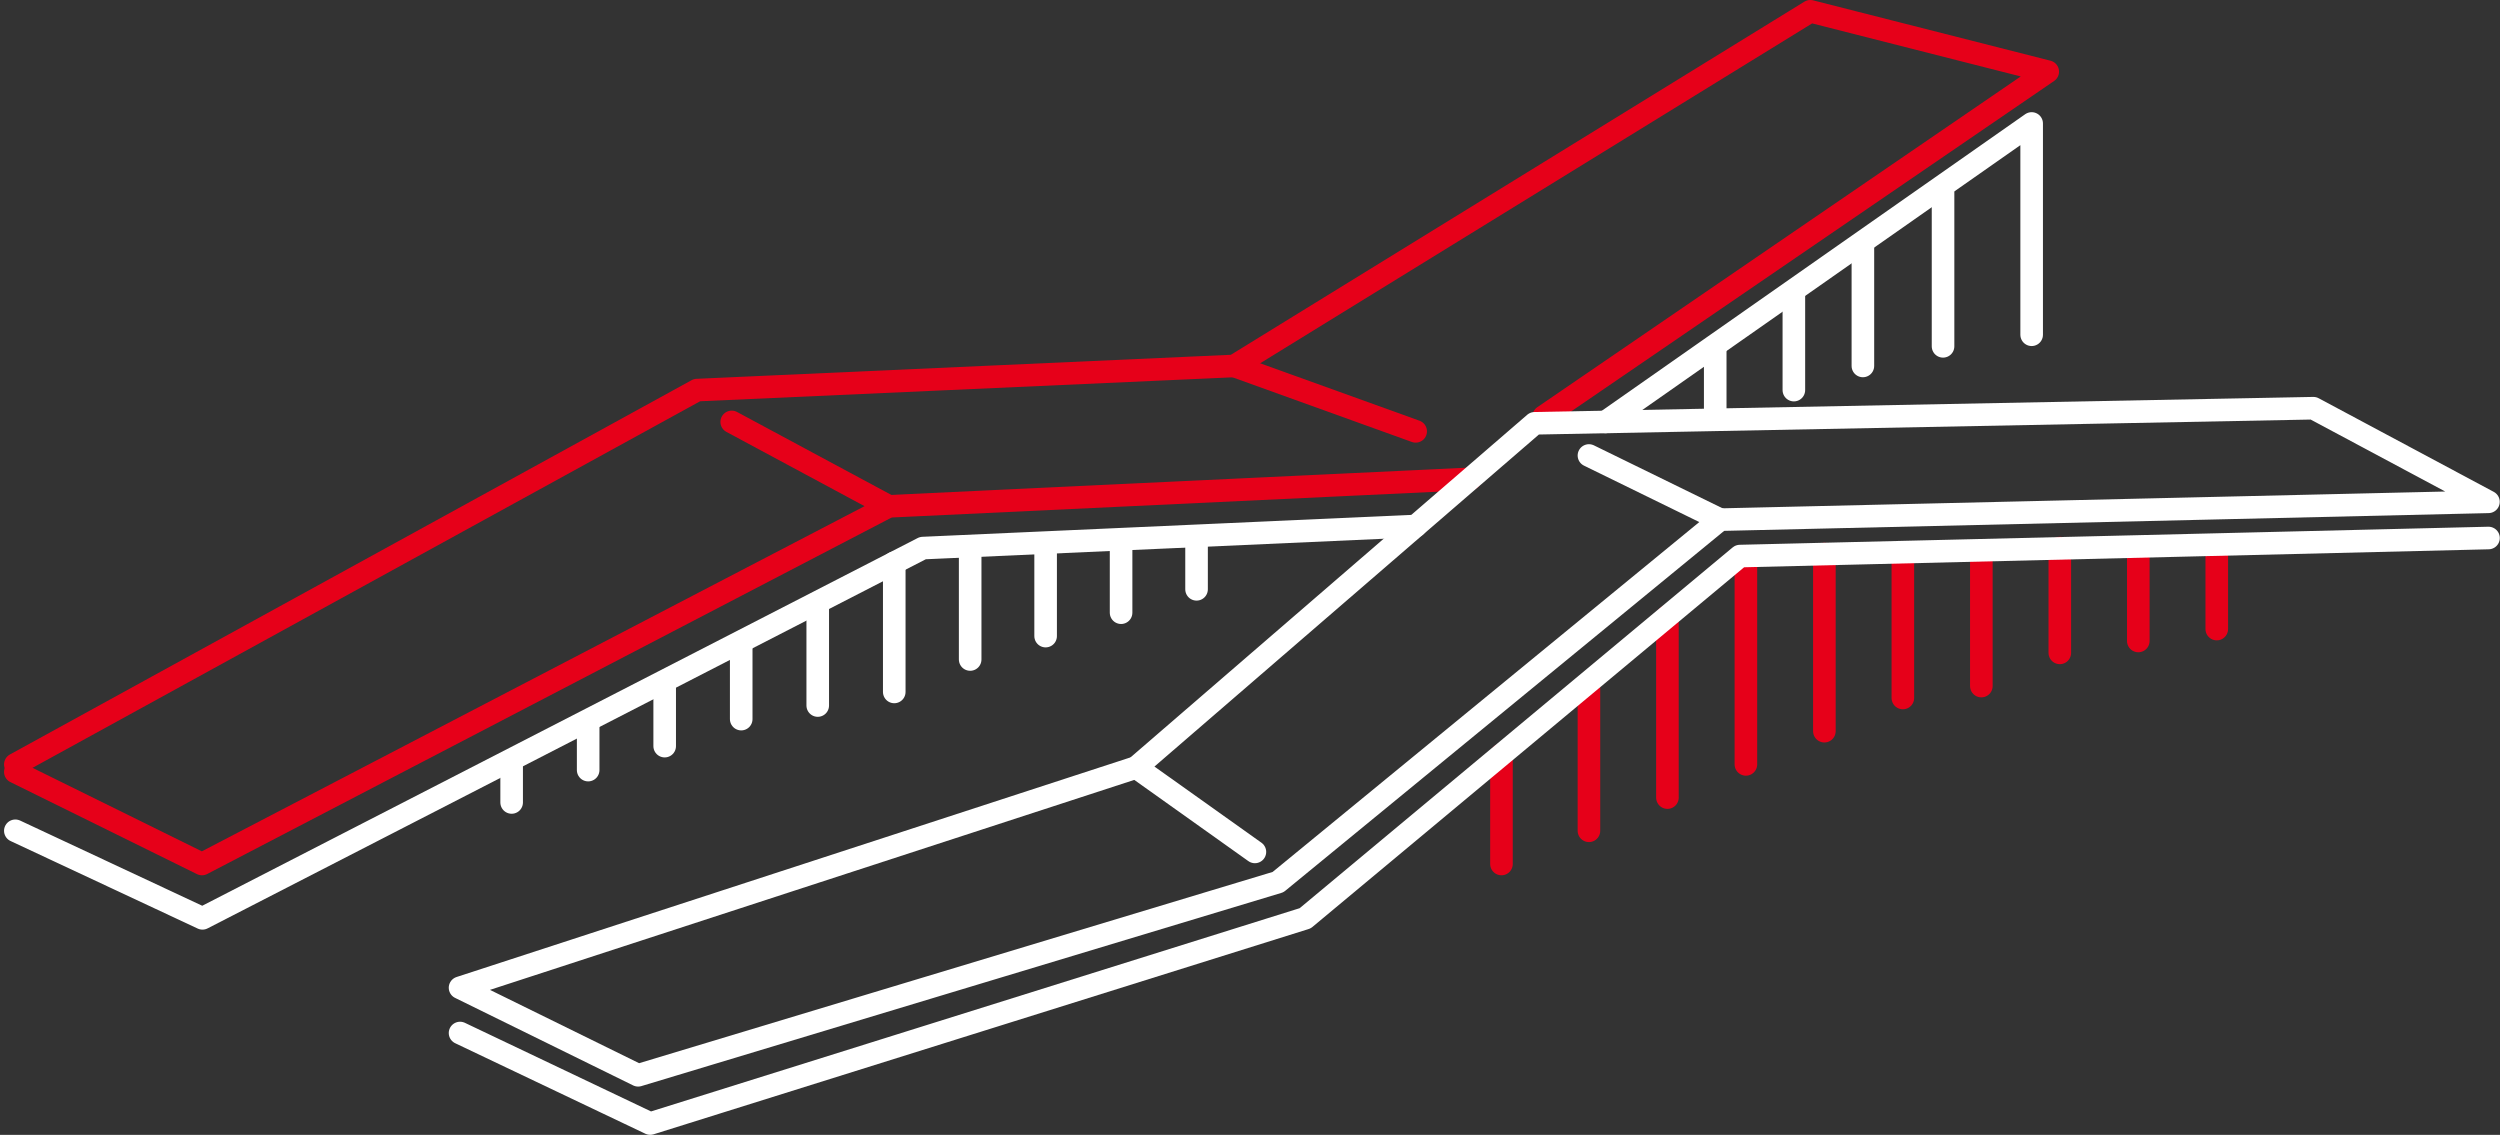 <svg xmlns="http://www.w3.org/2000/svg" width="221.413" height="100.51" viewBox="0 0 221.413 100.51"><rect x="0" y="0" width="221.413" height="100.51" fill="#333333" stroke="none"/><defs><style>.a,.b{fill:none;stroke-linecap:round;stroke-linejoin:round;stroke-width:2px;}.a{stroke:#e60019;}.b{stroke:#fff;}</style></defs><g transform="translate(-96.319 -142.41)"><line class="a" y2="9.672" transform="translate(229.296 209.258)"/><line class="a" y2="12.615" transform="translate(237.044 203.374)"/><line class="a" y2="16.04" transform="translate(243.995 197.009)"/><line class="a" y2="18.292" transform="translate(250.945 191.816)"/><line class="a" y2="15.686" transform="translate(257.896 191.481)"/><line class="a" y2="12.615" transform="translate(264.846 191.612)"/><line class="a" y2="11.691" transform="translate(271.797 191.481)"/><line class="a" y2="9.281" transform="translate(278.747 190.951)"/><line class="a" y2="8.227" transform="translate(285.698 190.951)"/><line class="a" y2="7.172" transform="translate(292.648 190.951)"/><path class="b" d="M118.559,211.984,135.4,220l58.01-18.178,38.5-32.079,66.3-1.6" transform="translate(18.504 21.916)"/><path class="b" d="M97.677,194.571l16.574,7.753,63.8-32.791,43.646-1.954" transform="translate(0 21.418)"/><path class="b" d="M172.347,175.11l37.738-26.433V167.39" transform="translate(66.168 4.668)"/><line class="b" y2="13.634" transform="translate(268.405 159.449)"/><line class="b" y2="10.559" transform="translate(261.306 164.261)"/><line class="b" y2="8.555" transform="translate(255.193 168.405)"/><line class="b" y2="6.215" transform="translate(248.228 173.083)"/><path class="a" d="M97.677,191.322l16.53,8.154L175.024,167.8l51.515-2.435" transform="translate(0 19.454)"/><path class="a" d="M97.677,210.108l60.372-33.149,47.584-2.139,51.015-31.411,21.03,5.347L233.034,179.3"/><line class="b" y2="11.439" transform="translate(175.519 192.253)"/><line class="b" y2="9.624" transform="translate(182.242 191.194)"/><line class="b" y2="7.552" transform="translate(188.925 191.194)"/><line class="b" y2="6.215" transform="translate(195.608 190.459)"/><line class="b" y2="4.545" transform="translate(202.292 190.058)"/><line class="b" y2="8.889" transform="translate(168.742 196.006)"/><line class="b" y2="6.616" transform="translate(161.965 199.482)"/><line class="b" y2="5.401" transform="translate(155.187 203.09)"/><line class="b" y2="4.245" transform="translate(148.41 206.369)"/><line class="b" y2="3.372" transform="translate(141.633 210.108)"/><line class="a" x1="13.901" y1="7.473" transform="translate(161.123 179.778)"/><line class="a" x2="16.066" y2="5.792" transform="translate(205.633 174.82)"/><line class="b" x2="10.515" y2="7.485" transform="translate(196.945 210.375)"/><line class="b" x1="11.609" y1="5.679" transform="translate(237.044 182.751)"/><path class="b" d="M118.559,213.374l15.772,7.753,56.674-17.109,39.144-32.1,68.055-1.58L282.7,162.047l-68.971,1.337-35.287,30.475Z" transform="translate(18.504 16.516)"/></g></svg>